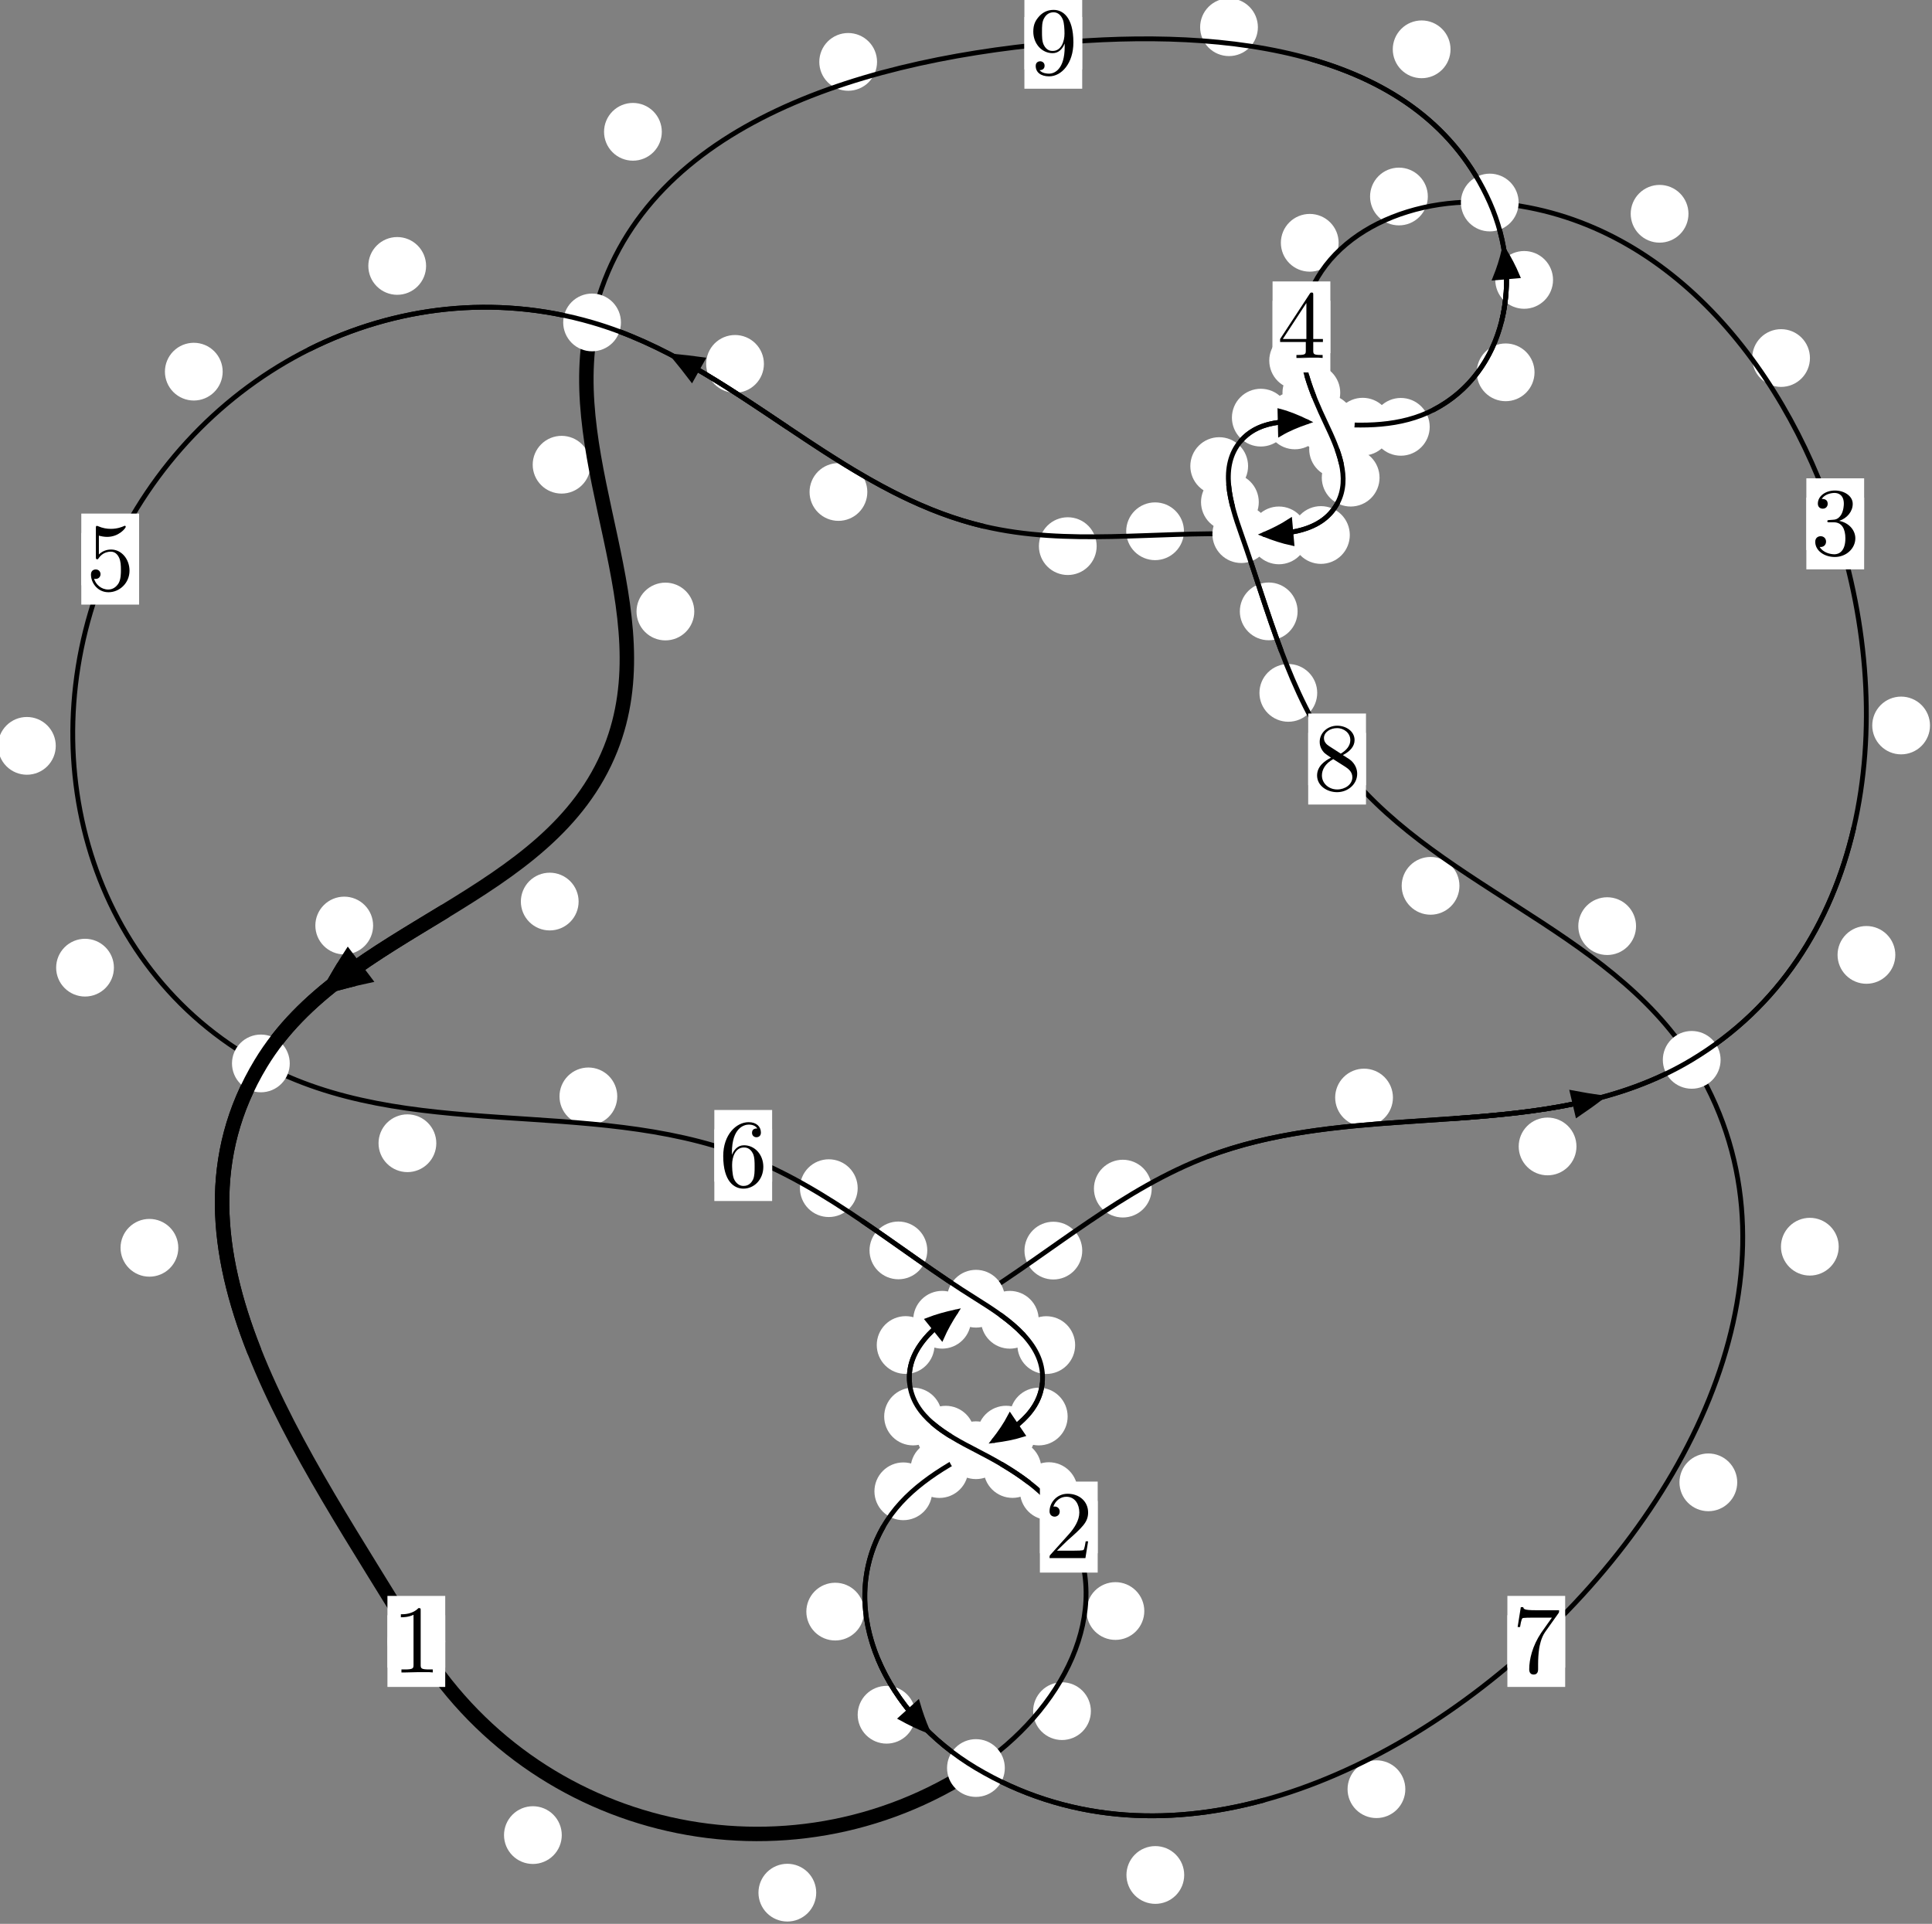 <?xml version="1.0"?>
<!-- Created by MetaPost 1.999 on 2021.07.06:0014 -->
<svg version="1.1" xmlns="http://www.w3.org/2000/svg" xmlns:xlink="http://www.w3.org/1999/xlink" width="199.944" height="199.127" viewBox="0 0 199.944 199.127">
<rect x="0" y="0" width="199.944" height="199.127" fill="#808080" stroke="none"/>
<!-- Original BoundingBox: -101.206726 -15.889053 98.737076 183.237534 -->
  <defs>
    <g transform="scale(0.01,0.01)" id="GLYPHcmr10_49">
      <path style="fill-rule: evenodd;" d="M294 -640C294 -664,294 -666,271 -666C209 -602,121 -602,89 -602L89 -571C109 -571,168 -571,220 -597L220 -79C220 -43,217 -31,127 -31L95 -31L95 -0L257 -0L130 -3L217 -3L257 -3L297 -3L384 -3L419 -0L419 -31L387 -31C297 -31,294 -42,294 -79"></path>
    </g>
    <g transform="scale(0.01,0.01)" id="GLYPHcmr10_50">
      <path style="fill-rule: evenodd;" d="M127 -77L233 -180C389 -318,449 -372,449 -472C449 -586,359 -666,237 -666C124 -666,50 -574,50 -485C50 -429,100 -429,103 -429C120 -429,155 -441,155 -482C155 -508,137 -534,102 -534C94 -534,92 -534,89 -533C112 -598,166 -635,224 -635C315 -635,358 -554,358 -472C358 -392,308 -313,253 -251L61 -37C50 -26,50 -24,50 -0L421 -0L449 -174L424 -174C419 -144,412 -100,402 -85C395 -77,329 -77,307 -77"></path>
    </g>
    <g transform="scale(0.01,0.01)" id="GLYPHcmr10_51">
      <path style="fill-rule: evenodd;" d="M290 -352C372 -379,430 -449,430 -528C430 -610,342 -666,246 -666C145 -666,69 -606,69 -530C69 -497,91 -478,120 -478C151 -478,171 -500,171 -529C171 -579,124 -579,109 -579C140 -628,206 -641,242 -641C283 -641,338 -619,338 -529C338 -517,336 -459,310 -415C280 -367,246 -364,221 -363C213 -362,189 -360,182 -360C174 -359,167 -358,167 -348C167 -337,174 -337,191 -337L235 -337C317 -337,354 -269,354 -171C354 -35,285 -6,241 -6C198 -6,123 -23,88 -82C123 -77,154 -99,154 -137C154 -173,127 -193,98 -193C74 -193,42 -179,42 -135C42 -44,135 22,244 22C366 22,457 -69,457 -171C457 -253,394 -331,290 -352"></path>
    </g>
    <g transform="scale(0.01,0.01)" id="GLYPHcmr10_52">
      <path style="fill-rule: evenodd;" d="M294 -165L294 -78C294 -42,292 -31,218 -31L197 -31L197 -0L332 -0L238 -3L290 -3L332 -3L374 -3L427 -3L468 -0L468 -31L447 -31C373 -31,371 -42,371 -78L371 -165L471 -165L471 -196L371 -196L371 -651C371 -671,371 -677,355 -677C346 -677,343 -677,335 -665L28 -196L28 -165M300 -196L56 -196L300 -569"></path>
    </g>
    <g transform="scale(0.01,0.01)" id="GLYPHcmr10_53">
      <path style="fill-rule: evenodd;" d="M449 -201C449 -320,367 -420,259 -420C211 -420,168 -404,132 -369L132 -564C152 -558,185 -551,217 -551C340 -551,410 -642,410 -655C410 -661,407 -666,400 -666C399 -666,397 -666,392 -663C372 -654,323 -634,256 -634C216 -634,170 -641,123 -662C115 -665,113 -665,111 -665C101 -665,101 -657,101 -641L101 -345C101 -327,101 -319,115 -319C122 -319,124 -322,128 -328C139 -344,176 -398,257 -398C309 -398,334 -352,342 -334C358 -297,360 -258,360 -208C360 -173,360 -113,336 -71C312 -32,275 -6,229 -6C156 -6,99 -59,82 -118C85 -117,88 -116,99 -116C132 -116,149 -141,149 -165C149 -189,132 -214,99 -214C85 -214,50 -207,50 -161C50 -75,119 22,231 22C347 22,449 -74,449 -201"></path>
    </g>
    <g transform="scale(0.01,0.01)" id="GLYPHcmr10_54">
      <path style="fill-rule: evenodd;" d="M132 -328L132 -352C132 -605,256 -641,307 -641C331 -641,373 -635,395 -601C380 -601,340 -601,340 -556C340 -525,364 -510,386 -510C402 -510,432 -519,432 -558C432 -618,388 -666,305 -666C177 -666,42 -537,42 -316C42 -49,158 22,251 22C362 22,457 -72,457 -204C457 -331,368 -427,257 -427C189 -427,152 -376,132 -328M251 -6C188 -6,158 -66,152 -81C134 -128,134 -208,134 -226C134 -304,166 -404,256 -404C272 -404,318 -404,349 -342C367 -305,367 -254,367 -205C367 -157,367 -107,350 -71C320 -11,274 -6,251 -6"></path>
    </g>
    <g transform="scale(0.01,0.01)" id="GLYPHcmr10_55">
      <path style="fill-rule: evenodd;" d="M476 -609C485 -621,485 -623,485 -644L242 -644C120 -644,118 -657,114 -676L89 -676L56 -470L81 -470C84 -486,93 -549,106 -561C113 -567,191 -567,204 -567L411 -567C400 -551,321 -442,299 -409C209 -274,176 -135,176 -33C176 -23,176 22,222 22C268 22,268 -23,268 -33L268 -84C268 -139,271 -194,279 -248C283 -271,297 -357,341 -419"></path>
    </g>
    <g transform="scale(0.01,0.01)" id="GLYPHcmr10_56">
      <path style="fill-rule: evenodd;" d="M163 -457C117 -487,113 -521,113 -538C113 -599,178 -641,249 -641C322 -641,386 -589,386 -517C386 -460,347 -412,287 -377M309 -362C381 -399,430 -451,430 -517C430 -609,341 -666,250 -666C150 -666,69 -592,69 -499C69 -481,71 -436,113 -389C124 -377,161 -352,186 -335C128 -306,42 -250,42 -151C42 -45,144 22,249 22C362 22,457 -61,457 -168C457 -204,446 -249,408 -291C389 -312,373 -322,309 -362M209 -320L332 -242C360 -223,407 -193,407 -132C407 -58,332 -6,250 -6C164 -6,92 -68,92 -151C92 -209,124 -273,209 -320"></path>
    </g>
    <g transform="scale(0.01,0.01)" id="GLYPHcmr10_57">
      <path style="fill-rule: evenodd;" d="M367 -318L367 -286C367 -52,263 -6,205 -6C188 -6,134 -8,107 -42C151 -42,159 -71,159 -88C159 -119,135 -134,113 -134C97 -134,67 -125,67 -86C67 -19,121 22,206 22C335 22,457 -114,457 -329C457 -598,342 -666,253 -666C198 -666,149 -648,106 -603C65 -558,42 -516,42 -441C42 -316,130 -218,242 -218C303 -218,344 -260,367 -318M243 -241C227 -241,181 -241,150 -304C132 -341,132 -391,132 -440C132 -494,132 -541,153 -578C180 -628,218 -641,253 -641C299 -641,332 -607,349 -562C361 -530,365 -467,365 -421C365 -338,331 -241,243 -241"></path>
    </g>
  </defs>
  <path d="M58.138 189.942C58.138 189.15,57.823 188.389,57.263 187.829C56.702 187.268,55.942 186.954,55.15 186.954C54.357 186.954,53.597 187.268,53.036 187.829C52.476 188.389,52.161 189.15,52.161 189.942C52.161 190.735,52.476 191.495,53.036 192.056C53.597 192.616,54.357 192.931,55.15 192.931C55.942 192.931,56.702 192.616,57.263 192.056C57.823 191.495,58.138 190.735,58.138 189.942Z" style="fill: rgb(100%,100%,100%);stroke: none;"></path>
  <path d="M46.075 169.897C46.075 169.104,45.76 168.344,45.2 167.783C44.639 167.223,43.879 166.908,43.086 166.908C42.294 166.908,41.534 167.223,40.973 167.783C40.413 168.344,40.098 169.104,40.098 169.897C40.098 170.689,40.413 171.449,40.973 172.01C41.534 172.57,42.294 172.885,43.086 172.885C43.879 172.885,44.639 172.57,45.2 172.01C45.76 171.449,46.075 170.689,46.075 169.897Z" style="fill: rgb(100%,100%,100%);stroke: none;"></path>
  <path d="M112.896 177.112C112.896 176.32,112.581 175.56,112.021 174.999C111.46 174.439,110.7 174.124,109.908 174.124C109.115 174.124,108.355 174.439,107.794 174.999C107.234 175.56,106.919 176.32,106.919 177.112C106.919 177.905,107.234 178.665,107.794 179.226C108.355 179.786,109.115 180.101,109.908 180.101C110.7 180.101,111.46 179.786,112.021 179.226C112.581 178.665,112.896 177.905,112.896 177.112Z" style="fill: rgb(100%,100%,100%);stroke: none;"></path>
  <path d="M84.471 195.9C84.471 195.108,84.156 194.347,83.596 193.787C83.035 193.227,82.275 192.912,81.483 192.912C80.69 192.912,79.93 193.227,79.369 193.787C78.809 194.347,78.494 195.108,78.494 195.9C78.494 196.693,78.809 197.453,79.369 198.014C79.93 198.574,80.69 198.889,81.483 198.889C82.275 198.889,83.035 198.574,83.596 198.014C84.156 197.453,84.471 196.693,84.471 195.9Z" style="fill: rgb(100%,100%,100%);stroke: none;"></path>
  <path d="M111.531 154.338C111.531 153.546,111.216 152.785,110.656 152.225C110.095 151.664,109.335 151.35,108.543 151.35C107.75 151.35,106.99 151.664,106.429 152.225C105.869 152.785,105.554 153.546,105.554 154.338C105.554 155.131,105.869 155.891,106.429 156.452C106.99 157.012,107.75 157.327,108.543 157.327C109.335 157.327,110.095 157.012,110.656 156.452C111.216 155.891,111.531 155.131,111.531 154.338Z" style="fill: rgb(100%,100%,100%);stroke: none;"></path>
  <path d="M118.424 166.75C118.424 165.957,118.109 165.197,117.549 164.636C116.988 164.076,116.228 163.761,115.436 163.761C114.643 163.761,113.883 164.076,113.322 164.636C112.762 165.197,112.447 165.957,112.447 166.75C112.447 167.542,112.762 168.302,113.322 168.863C113.883 169.423,114.643 169.738,115.436 169.738C116.228 169.738,116.988 169.423,117.549 168.863C118.109 168.302,118.424 167.542,118.424 166.75Z" style="fill: rgb(100%,100%,100%);stroke: none;"></path>
  <path d="M100.862 148.498C100.862 147.705,100.547 146.945,99.986 146.384C99.426 145.824,98.666 145.509,97.873 145.509C97.08 145.509,96.32 145.824,95.76 146.384C95.199 146.945,94.884 147.705,94.884 148.498C94.884 149.29,95.199 150.05,95.76 150.611C96.32 151.171,97.08 151.486,97.873 151.486C98.666 151.486,99.426 151.171,99.986 150.611C100.547 150.05,100.862 149.29,100.862 148.498Z" style="fill: rgb(100%,100%,100%);stroke: none;"></path>
  <path d="M107.772 152.05C107.772 151.257,107.458 150.497,106.897 149.937C106.337 149.376,105.576 149.061,104.784 149.061C103.991 149.061,103.231 149.376,102.67 149.937C102.11 150.497,101.795 151.257,101.795 152.05C101.795 152.843,102.11 153.603,102.67 154.163C103.231 154.724,103.991 155.039,104.784 155.039C105.576 155.039,106.337 154.724,106.897 154.163C107.458 153.603,107.772 152.843,107.772 152.05Z" style="fill: rgb(100%,100%,100%);stroke: none;"></path>
  <path d="M96.713 139.218C96.713 138.425,96.398 137.665,95.838 137.105C95.277 136.544,94.517 136.229,93.724 136.229C92.932 136.229,92.172 136.544,91.611 137.105C91.051 137.665,90.736 138.425,90.736 139.218C90.736 140.011,91.051 140.771,91.611 141.331C92.172 141.892,92.932 142.207,93.724 142.207C94.517 142.207,95.277 141.892,95.838 141.331C96.398 140.771,96.713 140.011,96.713 139.218Z" style="fill: rgb(100%,100%,100%);stroke: none;"></path>
  <path d="M97.482 146.617C97.482 145.824,97.168 145.064,96.607 144.503C96.047 143.943,95.286 143.628,94.494 143.628C93.701 143.628,92.941 143.943,92.38 144.503C91.82 145.064,91.505 145.824,91.505 146.617C91.505 147.409,91.82 148.17,92.38 148.73C92.941 149.29,93.701 149.605,94.494 149.605C95.286 149.605,96.047 149.29,96.607 148.73C97.168 148.17,97.482 147.409,97.482 146.617Z" style="fill: rgb(100%,100%,100%);stroke: none;"></path>
  <path d="M112.002 129.445C112.002 128.652,111.687 127.892,111.126 127.332C110.566 126.771,109.806 126.456,109.013 126.456C108.22 126.456,107.46 126.771,106.9 127.332C106.339 127.892,106.024 128.652,106.024 129.445C106.024 130.238,106.339 130.998,106.9 131.558C107.46 132.119,108.22 132.434,109.013 132.434C109.806 132.434,110.566 132.119,111.126 131.558C111.687 130.998,112.002 130.238,112.002 129.445Z" style="fill: rgb(100%,100%,100%);stroke: none;"></path>
  <path d="M100.49 136.602C100.49 135.809,100.175 135.049,99.615 134.489C99.054 133.928,98.294 133.613,97.502 133.613C96.709 133.613,95.949 133.928,95.388 134.489C94.828 135.049,94.513 135.809,94.513 136.602C94.513 137.395,94.828 138.155,95.388 138.715C95.949 139.276,96.709 139.591,97.502 139.591C98.294 139.591,99.054 139.276,99.615 138.715C100.175 138.155,100.49 137.395,100.49 136.602Z" style="fill: rgb(100%,100%,100%);stroke: none;"></path>
  <path d="M144.156 113.601C144.156 112.808,143.841 112.048,143.28 111.487C142.72 110.927,141.96 110.612,141.167 110.612C140.374 110.612,139.614 110.927,139.054 111.487C138.493 112.048,138.178 112.808,138.178 113.601C138.178 114.393,138.493 115.154,139.054 115.714C139.614 116.275,140.374 116.589,141.167 116.589C141.96 116.589,142.72 116.275,143.28 115.714C143.841 115.154,144.156 114.393,144.156 113.601Z" style="fill: rgb(100%,100%,100%);stroke: none;"></path>
  <path d="M119.19 123.029C119.19 122.236,118.875 121.476,118.314 120.915C117.754 120.355,116.994 120.04,116.201 120.04C115.408 120.04,114.648 120.355,114.088 120.915C113.527 121.476,113.212 122.236,113.212 123.029C113.212 123.821,113.527 124.582,114.088 125.142C114.648 125.702,115.408 126.017,116.201 126.017C116.994 126.017,117.754 125.702,118.314 125.142C118.875 124.582,119.19 123.821,119.19 123.029Z" style="fill: rgb(100%,100%,100%);stroke: none;"></path>
  <path d="M196.148 98.837C196.148 98.044,195.833 97.284,195.272 96.724C194.712 96.163,193.952 95.848,193.159 95.848C192.366 95.848,191.606 96.163,191.046 96.724C190.485 97.284,190.17 98.044,190.17 98.837C190.17 99.63,190.485 100.39,191.046 100.95C191.606 101.511,192.366 101.826,193.159 101.826C193.952 101.826,194.712 101.511,195.272 100.95C195.833 100.39,196.148 99.63,196.148 98.837Z" style="fill: rgb(100%,100%,100%);stroke: none;"></path>
  <path d="M163.149 118.663C163.149 117.871,162.834 117.111,162.273 116.55C161.713 115.99,160.953 115.675,160.16 115.675C159.367 115.675,158.607 115.99,158.047 116.55C157.486 117.111,157.171 117.871,157.171 118.663C157.171 119.456,157.486 120.216,158.047 120.777C158.607 121.337,159.367 121.652,160.16 121.652C160.953 121.652,161.713 121.337,162.273 120.777C162.834 120.216,163.149 119.456,163.149 118.663Z" style="fill: rgb(100%,100%,100%);stroke: none;"></path>
  <path d="M187.313 37.059C187.313 36.266,186.998 35.506,186.438 34.945C185.877 34.385,185.117 34.07,184.325 34.07C183.532 34.07,182.772 34.385,182.211 34.945C181.651 35.506,181.336 36.266,181.336 37.059C181.336 37.851,181.651 38.612,182.211 39.172C182.772 39.732,183.532 40.047,184.325 40.047C185.117 40.047,185.877 39.732,186.438 39.172C186.998 38.612,187.313 37.851,187.313 37.059Z" style="fill: rgb(100%,100%,100%);stroke: none;"></path>
  <path d="M199.737 75.091C199.737 74.298,199.422 73.538,198.862 72.977C198.301 72.417,197.541 72.102,196.748 72.102C195.956 72.102,195.195 72.417,194.635 72.977C194.075 73.538,193.76 74.298,193.76 75.091C193.76 75.883,194.075 76.644,194.635 77.204C195.195 77.765,195.956 78.08,196.748 78.08C197.541 78.08,198.301 77.765,198.862 77.204C199.422 76.644,199.737 75.883,199.737 75.091Z" style="fill: rgb(100%,100%,100%);stroke: none;"></path>
  <path d="M147.767 20.34C147.767 19.547,147.452 18.787,146.891 18.226C146.331 17.666,145.571 17.351,144.778 17.351C143.985 17.351,143.225 17.666,142.665 18.226C142.104 18.787,141.789 19.547,141.789 20.34C141.789 21.132,142.104 21.893,142.665 22.453C143.225 23.014,143.985 23.328,144.778 23.328C145.571 23.328,146.331 23.014,146.891 22.453C147.452 21.893,147.767 21.132,147.767 20.34Z" style="fill: rgb(100%,100%,100%);stroke: none;"></path>
  <path d="M174.741 22.128C174.741 21.335,174.426 20.575,173.866 20.014C173.305 19.454,172.545 19.139,171.752 19.139C170.96 19.139,170.199 19.454,169.639 20.014C169.078 20.575,168.763 21.335,168.763 22.128C168.763 22.92,169.078 23.681,169.639 24.241C170.199 24.801,170.96 25.116,171.752 25.116C172.545 25.116,173.305 24.801,173.866 24.241C174.426 23.681,174.741 22.92,174.741 22.128Z" style="fill: rgb(100%,100%,100%);stroke: none;"></path>
  <path d="M137.335 37.323C137.335 36.53,137.02 35.77,136.46 35.209C135.899 34.649,135.139 34.334,134.346 34.334C133.554 34.334,132.793 34.649,132.233 35.209C131.672 35.77,131.358 36.53,131.358 37.323C131.358 38.115,131.672 38.876,132.233 39.436C132.793 39.996,133.554 40.311,134.346 40.311C135.139 40.311,135.899 39.996,136.46 39.436C137.02 38.876,137.335 38.115,137.335 37.323Z" style="fill: rgb(100%,100%,100%);stroke: none;"></path>
  <path d="M138.536 25.13C138.536 24.338,138.221 23.578,137.66 23.017C137.1 22.457,136.34 22.142,135.547 22.142C134.754 22.142,133.994 22.457,133.434 23.017C132.873 23.578,132.558 24.338,132.558 25.13C132.558 25.923,132.873 26.683,133.434 27.244C133.994 27.804,134.754 28.119,135.547 28.119C136.34 28.119,137.1 27.804,137.66 27.244C138.221 26.683,138.536 25.923,138.536 25.13Z" style="fill: rgb(100%,100%,100%);stroke: none;"></path>
  <path d="M141.467 46.487C141.467 45.694,141.152 44.934,140.592 44.374C140.031 43.813,139.271 43.498,138.479 43.498C137.686 43.498,136.926 43.813,136.365 44.374C135.805 44.934,135.49 45.694,135.49 46.487C135.49 47.28,135.805 48.04,136.365 48.6C136.926 49.161,137.686 49.476,138.479 49.476C139.271 49.476,140.031 49.161,140.592 48.6C141.152 48.04,141.467 47.28,141.467 46.487Z" style="fill: rgb(100%,100%,100%);stroke: none;"></path>
  <path d="M138.702 40.655C138.702 39.862,138.387 39.102,137.827 38.541C137.266 37.981,136.506 37.666,135.713 37.666C134.921 37.666,134.16 37.981,133.6 38.541C133.039 39.102,132.725 39.862,132.725 40.655C132.725 41.447,133.039 42.207,133.6 42.768C134.16 43.328,134.921 43.643,135.713 43.643C136.506 43.643,137.266 43.328,137.827 42.768C138.387 42.207,138.702 41.447,138.702 40.655Z" style="fill: rgb(100%,100%,100%);stroke: none;"></path>
  <path d="M139.692 55.376C139.692 54.583,139.377 53.823,138.817 53.262C138.256 52.702,137.496 52.387,136.704 52.387C135.911 52.387,135.151 52.702,134.59 53.262C134.03 53.823,133.715 54.583,133.715 55.376C133.715 56.168,134.03 56.928,134.59 57.489C135.151 58.049,135.911 58.364,136.704 58.364C137.496 58.364,138.256 58.049,138.817 57.489C139.377 56.928,139.692 56.168,139.692 55.376Z" style="fill: rgb(100%,100%,100%);stroke: none;"></path>
  <path d="M142.77 49.44C142.77 48.648,142.455 47.887,141.895 47.327C141.334 46.767,140.574 46.452,139.782 46.452C138.989 46.452,138.229 46.767,137.668 47.327C137.108 47.887,136.793 48.648,136.793 49.44C136.793 50.233,137.108 50.993,137.668 51.554C138.229 52.114,138.989 52.429,139.782 52.429C140.574 52.429,141.334 52.114,141.895 51.554C142.455 50.993,142.77 50.233,142.77 49.44Z" style="fill: rgb(100%,100%,100%);stroke: none;"></path>
  <path d="M122.529 54.989C122.529 54.196,122.214 53.436,121.653 52.876C121.093 52.315,120.332 52,119.54 52C118.747 52,117.987 52.315,117.426 52.876C116.866 53.436,116.551 54.196,116.551 54.989C116.551 55.782,116.866 56.542,117.426 57.102C117.987 57.663,118.747 57.978,119.54 57.978C120.332 57.978,121.093 57.663,121.653 57.102C122.214 56.542,122.529 55.782,122.529 54.989Z" style="fill: rgb(100%,100%,100%);stroke: none;"></path>
  <path d="M135.344 55.416C135.344 54.623,135.029 53.863,134.468 53.303C133.908 52.742,133.148 52.427,132.355 52.427C131.562 52.427,130.802 52.742,130.242 53.303C129.681 53.863,129.366 54.623,129.366 55.416C129.366 56.209,129.681 56.969,130.242 57.529C130.802 58.09,131.562 58.405,132.355 58.405C133.148 58.405,133.908 58.09,134.468 57.529C135.029 56.969,135.344 56.209,135.344 55.416Z" style="fill: rgb(100%,100%,100%);stroke: none;"></path>
  <path d="M89.76 50.923C89.76 50.13,89.445 49.37,88.884 48.81C88.324 48.249,87.563 47.934,86.771 47.934C85.978 47.934,85.218 48.249,84.657 48.81C84.097 49.37,83.782 50.13,83.782 50.923C83.782 51.716,84.097 52.476,84.657 53.036C85.218 53.597,85.978 53.912,86.771 53.912C87.563 53.912,88.324 53.597,88.884 53.036C89.445 52.476,89.76 51.716,89.76 50.923Z" style="fill: rgb(100%,100%,100%);stroke: none;"></path>
  <path d="M113.494 56.527C113.494 55.735,113.179 54.974,112.619 54.414C112.058 53.853,111.298 53.539,110.505 53.539C109.713 53.539,108.953 53.853,108.392 54.414C107.832 54.974,107.517 55.735,107.517 56.527C107.517 57.32,107.832 58.08,108.392 58.641C108.953 59.201,109.713 59.516,110.505 59.516C111.298 59.516,112.058 59.201,112.619 58.641C113.179 58.08,113.494 57.32,113.494 56.527Z" style="fill: rgb(100%,100%,100%);stroke: none;"></path>
  <path d="M44.096 27.525C44.096 26.732,43.781 25.972,43.22 25.412C42.66 24.851,41.9 24.536,41.107 24.536C40.314 24.536,39.554 24.851,38.994 25.412C38.433 25.972,38.118 26.732,38.118 27.525C38.118 28.318,38.433 29.078,38.994 29.638C39.554 30.199,40.314 30.514,41.107 30.514C41.9 30.514,42.66 30.199,43.22 29.638C43.781 29.078,44.096 28.318,44.096 27.525Z" style="fill: rgb(100%,100%,100%);stroke: none;"></path>
  <path d="M79.058 37.664C79.058 36.871,78.744 36.111,78.183 35.55C77.623 34.99,76.862 34.675,76.07 34.675C75.277 34.675,74.517 34.99,73.956 35.55C73.396 36.111,73.081 36.871,73.081 37.664C73.081 38.456,73.396 39.217,73.956 39.777C74.517 40.338,75.277 40.652,76.07 40.652C76.862 40.652,77.623 40.338,78.183 39.777C78.744 39.217,79.058 38.456,79.058 37.664Z" style="fill: rgb(100%,100%,100%);stroke: none;"></path>
  <path d="M5.771 77.2C5.771 76.408,5.456 75.647,4.895 75.087C4.335 74.526,3.575 74.212,2.782 74.212C1.989 74.212,1.229 74.526,0.669 75.087C0.108 75.647,-0.207 76.408,-0.207 77.2C-0.207 77.993,0.108 78.753,0.669 79.314C1.229 79.874,1.989 80.189,2.782 80.189C3.575 80.189,4.335 79.874,4.895 79.314C5.456 78.753,5.771 77.993,5.771 77.2Z" style="fill: rgb(100%,100%,100%);stroke: none;"></path>
  <path d="M23.045 38.468C23.045 37.675,22.73 36.915,22.17 36.355C21.609 35.794,20.849 35.479,20.056 35.479C19.264 35.479,18.504 35.794,17.943 36.355C17.383 36.915,17.068 37.675,17.068 38.468C17.068 39.261,17.383 40.021,17.943 40.581C18.504 41.142,19.264 41.457,20.056 41.457C20.849 41.457,21.609 41.142,22.17 40.581C22.73 40.021,23.045 39.261,23.045 38.468Z" style="fill: rgb(100%,100%,100%);stroke: none;"></path>
  <path d="M45.153 118.331C45.153 117.538,44.838 116.778,44.277 116.218C43.717 115.657,42.957 115.342,42.164 115.342C41.371 115.342,40.611 115.657,40.051 116.218C39.49 116.778,39.175 117.538,39.175 118.331C39.175 119.124,39.49 119.884,40.051 120.444C40.611 121.005,41.371 121.32,42.164 121.32C42.957 121.32,43.717 121.005,44.277 120.444C44.838 119.884,45.153 119.124,45.153 118.331Z" style="fill: rgb(100%,100%,100%);stroke: none;"></path>
  <path d="M11.789 100.158C11.789 99.365,11.474 98.605,10.914 98.045C10.353 97.484,9.593 97.169,8.8 97.169C8.008 97.169,7.247 97.484,6.687 98.045C6.126 98.605,5.811 99.365,5.811 100.158C5.811 100.951,6.126 101.711,6.687 102.271C7.247 102.832,8.008 103.147,8.8 103.147C9.593 103.147,10.353 102.832,10.914 102.271C11.474 101.711,11.789 100.951,11.789 100.158Z" style="fill: rgb(100%,100%,100%);stroke: none;"></path>
  <path d="M88.762 122.982C88.762 122.189,88.447 121.429,87.887 120.868C87.326 120.308,86.566 119.993,85.773 119.993C84.981 119.993,84.22 120.308,83.66 120.868C83.1 121.429,82.785 122.189,82.785 122.982C82.785 123.774,83.1 124.534,83.66 125.095C84.22 125.655,84.981 125.97,85.773 125.97C86.566 125.97,87.326 125.655,87.887 125.095C88.447 124.534,88.762 123.774,88.762 122.982Z" style="fill: rgb(100%,100%,100%);stroke: none;"></path>
  <path d="M63.88 113.482C63.88 112.689,63.565 111.929,63.005 111.368C62.444 110.808,61.684 110.493,60.891 110.493C60.099 110.493,59.338 110.808,58.778 111.368C58.217 111.929,57.903 112.689,57.903 113.482C57.903 114.274,58.217 115.035,58.778 115.595C59.338 116.156,60.099 116.471,60.891 116.471C61.684 116.471,62.444 116.156,63.005 115.595C63.565 115.035,63.88 114.274,63.88 113.482Z" style="fill: rgb(100%,100%,100%);stroke: none;"></path>
  <path d="M107.495 136.604C107.495 135.811,107.18 135.051,106.619 134.491C106.059 133.93,105.299 133.615,104.506 133.615C103.713 133.615,102.953 133.93,102.393 134.491C101.832 135.051,101.517 135.811,101.517 136.604C101.517 137.397,101.832 138.157,102.393 138.717C102.953 139.278,103.713 139.593,104.506 139.593C105.299 139.593,106.059 139.278,106.619 138.717C107.18 138.157,107.495 137.397,107.495 136.604Z" style="fill: rgb(100%,100%,100%);stroke: none;"></path>
  <path d="M95.965 129.423C95.965 128.631,95.65 127.871,95.089 127.31C94.529 126.75,93.769 126.435,92.976 126.435C92.183 126.435,91.423 126.75,90.863 127.31C90.302 127.871,89.987 128.631,89.987 129.423C89.987 130.216,90.302 130.976,90.863 131.537C91.423 132.097,92.183 132.412,92.976 132.412C93.769 132.412,94.529 132.097,95.089 131.537C95.65 130.976,95.965 130.216,95.965 129.423Z" style="fill: rgb(100%,100%,100%);stroke: none;"></path>
  <path d="M110.491 146.618C110.491 145.826,110.176 145.065,109.615 144.505C109.055 143.944,108.295 143.63,107.502 143.63C106.709 143.63,105.949 143.944,105.389 144.505C104.828 145.065,104.513 145.826,104.513 146.618C104.513 147.411,104.828 148.171,105.389 148.732C105.949 149.292,106.709 149.607,107.502 149.607C108.295 149.607,109.055 149.292,109.615 148.732C110.176 148.171,110.491 147.411,110.491 146.618Z" style="fill: rgb(100%,100%,100%);stroke: none;"></path>
  <path d="M111.268 139.223C111.268 138.431,110.953 137.671,110.393 137.11C109.832 136.55,109.072 136.235,108.28 136.235C107.487 136.235,106.727 136.55,106.166 137.11C105.606 137.671,105.291 138.431,105.291 139.223C105.291 140.016,105.606 140.776,106.166 141.337C106.727 141.897,107.487 142.212,108.28 142.212C109.072 142.212,109.832 141.897,110.393 141.337C110.953 140.776,111.268 140.016,111.268 139.223Z" style="fill: rgb(100%,100%,100%);stroke: none;"></path>
  <path d="M100.212 152.055C100.212 151.263,99.897 150.502,99.336 149.942C98.776 149.381,98.016 149.067,97.223 149.067C96.43 149.067,95.67 149.381,95.11 149.942C94.549 150.502,94.234 151.263,94.234 152.055C94.234 152.848,94.549 153.608,95.11 154.169C95.67 154.729,96.43 155.044,97.223 155.044C98.016 155.044,98.776 154.729,99.336 154.169C99.897 153.608,100.212 152.848,100.212 152.055Z" style="fill: rgb(100%,100%,100%);stroke: none;"></path>
  <path d="M107.11 148.493C107.11 147.7,106.795 146.94,106.235 146.38C105.674 145.819,104.914 145.504,104.122 145.504C103.329 145.504,102.569 145.819,102.008 146.38C101.448 146.94,101.133 147.7,101.133 148.493C101.133 149.286,101.448 150.046,102.008 150.606C102.569 151.167,103.329 151.482,104.122 151.482C104.914 151.482,105.674 151.167,106.235 150.606C106.795 150.046,107.11 149.286,107.11 148.493Z" style="fill: rgb(100%,100%,100%);stroke: none;"></path>
  <path d="M89.426 166.81C89.426 166.018,89.111 165.257,88.551 164.697C87.99 164.136,87.23 163.822,86.437 163.822C85.645 163.822,84.885 164.136,84.324 164.697C83.764 165.257,83.449 166.018,83.449 166.81C83.449 167.603,83.764 168.363,84.324 168.924C84.885 169.484,85.645 169.799,86.437 169.799C87.23 169.799,87.99 169.484,88.551 168.924C89.111 168.363,89.426 167.603,89.426 166.81Z" style="fill: rgb(100%,100%,100%);stroke: none;"></path>
  <path d="M96.474 154.358C96.474 153.565,96.159 152.805,95.599 152.244C95.038 151.684,94.278 151.369,93.485 151.369C92.693 151.369,91.932 151.684,91.372 152.244C90.811 152.805,90.496 153.565,90.496 154.358C90.496 155.15,90.811 155.91,91.372 156.471C91.932 157.031,92.693 157.346,93.485 157.346C94.278 157.346,95.038 157.031,95.599 156.471C96.159 155.91,96.474 155.15,96.474 154.358Z" style="fill: rgb(100%,100%,100%);stroke: none;"></path>
  <path d="M122.554 194.07C122.554 193.277,122.239 192.517,121.679 191.957C121.118 191.396,120.358 191.081,119.565 191.081C118.773 191.081,118.012 191.396,117.452 191.957C116.892 192.517,116.577 193.277,116.577 194.07C116.577 194.863,116.892 195.623,117.452 196.184C118.012 196.744,118.773 197.059,119.565 197.059C120.358 197.059,121.118 196.744,121.679 196.184C122.239 195.623,122.554 194.863,122.554 194.07Z" style="fill: rgb(100%,100%,100%);stroke: none;"></path>
  <path d="M94.74 177.485C94.74 176.692,94.425 175.932,93.864 175.372C93.304 174.811,92.544 174.496,91.751 174.496C90.958 174.496,90.198 174.811,89.637 175.372C89.077 175.932,88.762 176.692,88.762 177.485C88.762 178.278,89.077 179.038,89.637 179.598C90.198 180.159,90.958 180.474,91.751 180.474C92.544 180.474,93.304 180.159,93.864 179.598C94.425 179.038,94.74 178.278,94.74 177.485Z" style="fill: rgb(100%,100%,100%);stroke: none;"></path>
  <path d="M179.787 153.429C179.787 152.637,179.472 151.877,178.911 151.316C178.351 150.756,177.591 150.441,176.798 150.441C176.005 150.441,175.245 150.756,174.685 151.316C174.124 151.877,173.809 152.637,173.809 153.429C173.809 154.222,174.124 154.982,174.685 155.543C175.245 156.103,176.005 156.418,176.798 156.418C177.591 156.418,178.351 156.103,178.911 155.543C179.472 154.982,179.787 154.222,179.787 153.429Z" style="fill: rgb(100%,100%,100%);stroke: none;"></path>
  <path d="M145.438 185.191C145.438 184.398,145.123 183.638,144.562 183.077C144.002 182.517,143.242 182.202,142.449 182.202C141.656 182.202,140.896 182.517,140.335 183.077C139.775 183.638,139.46 184.398,139.46 185.191C139.46 185.983,139.775 186.744,140.335 187.304C140.896 187.865,141.656 188.179,142.449 188.179C143.242 188.179,144.002 187.865,144.562 187.304C145.123 186.744,145.438 185.983,145.438 185.191Z" style="fill: rgb(100%,100%,100%);stroke: none;"></path>
  <path d="M169.316 95.86C169.316 95.067,169.001 94.307,168.441 93.746C167.88 93.186,167.12 92.871,166.328 92.871C165.535 92.871,164.775 93.186,164.214 93.746C163.654 94.307,163.339 95.067,163.339 95.86C163.339 96.652,163.654 97.412,164.214 97.973C164.775 98.533,165.535 98.848,166.328 98.848C167.12 98.848,167.88 98.533,168.441 97.973C169.001 97.412,169.316 96.652,169.316 95.86Z" style="fill: rgb(100%,100%,100%);stroke: none;"></path>
  <path d="M190.289 129.039C190.289 128.247,189.974 127.487,189.414 126.926C188.853 126.366,188.093 126.051,187.301 126.051C186.508 126.051,185.748 126.366,185.187 126.926C184.627 127.487,184.312 128.247,184.312 129.039C184.312 129.832,184.627 130.592,185.187 131.153C185.748 131.713,186.508 132.028,187.301 132.028C188.093 132.028,188.853 131.713,189.414 131.153C189.974 130.592,190.289 129.832,190.289 129.039Z" style="fill: rgb(100%,100%,100%);stroke: none;"></path>
  <path d="M136.319 71.717C136.319 70.924,136.004 70.164,135.443 69.603C134.883 69.043,134.123 68.728,133.33 68.728C132.537 68.728,131.777 69.043,131.217 69.603C130.656 70.164,130.341 70.924,130.341 71.717C130.341 72.509,130.656 73.269,131.217 73.83C131.777 74.39,132.537 74.705,133.33 74.705C134.123 74.705,134.883 74.39,135.443 73.83C136.004 73.269,136.319 72.509,136.319 71.717Z" style="fill: rgb(100%,100%,100%);stroke: none;"></path>
  <path d="M151.039 91.688C151.039 90.895,150.724 90.135,150.163 89.574C149.603 89.014,148.843 88.699,148.05 88.699C147.257 88.699,146.497 89.014,145.937 89.574C145.376 90.135,145.061 90.895,145.061 91.688C145.061 92.48,145.376 93.241,145.937 93.801C146.497 94.362,147.257 94.677,148.05 94.677C148.843 94.677,149.603 94.362,150.163 93.801C150.724 93.241,151.039 92.48,151.039 91.688Z" style="fill: rgb(100%,100%,100%);stroke: none;"></path>
  <path d="M130.272 51.969C130.272 51.176,129.957 50.416,129.397 49.855C128.836 49.295,128.076 48.98,127.283 48.98C126.491 48.98,125.731 49.295,125.17 49.855C124.61 50.416,124.295 51.176,124.295 51.969C124.295 52.761,124.61 53.521,125.17 54.082C125.731 54.642,126.491 54.957,127.283 54.957C128.076 54.957,128.836 54.642,129.397 54.082C129.957 53.521,130.272 52.761,130.272 51.969Z" style="fill: rgb(100%,100%,100%);stroke: none;"></path>
  <path d="M134.289 63.281C134.289 62.488,133.974 61.728,133.414 61.168C132.854 60.607,132.093 60.292,131.301 60.292C130.508 60.292,129.748 60.607,129.187 61.168C128.627 61.728,128.312 62.488,128.312 63.281C128.312 64.074,128.627 64.834,129.187 65.394C129.748 65.955,130.508 66.27,131.301 66.27C132.093 66.27,132.854 65.955,133.414 65.394C133.974 64.834,134.289 64.074,134.289 63.281Z" style="fill: rgb(100%,100%,100%);stroke: none;"></path>
  <path d="M133.469 43.229C133.469 42.436,133.154 41.676,132.594 41.116C132.033 40.555,131.273 40.24,130.48 40.24C129.688 40.24,128.927 40.555,128.367 41.116C127.807 41.676,127.492 42.436,127.492 43.229C127.492 44.022,127.807 44.782,128.367 45.342C128.927 45.903,129.688 46.218,130.48 46.218C131.273 46.218,132.033 45.903,132.594 45.342C133.154 44.782,133.469 44.022,133.469 43.229Z" style="fill: rgb(100%,100%,100%);stroke: none;"></path>
  <path d="M129.165 48.242C129.165 47.449,128.85 46.689,128.29 46.129C127.73 45.568,126.969 45.253,126.177 45.253C125.384 45.253,124.624 45.568,124.063 46.129C123.503 46.689,123.188 47.449,123.188 48.242C123.188 49.035,123.503 49.795,124.063 50.355C124.624 50.916,125.384 51.231,126.177 51.231C126.969 51.231,127.73 50.916,128.29 50.355C128.85 49.795,129.165 49.035,129.165 48.242Z" style="fill: rgb(100%,100%,100%);stroke: none;"></path>
  <path d="M144.014 44.164C144.014 43.371,143.699 42.611,143.138 42.051C142.578 41.49,141.818 41.175,141.025 41.175C140.232 41.175,139.472 41.49,138.912 42.051C138.351 42.611,138.036 43.371,138.036 44.164C138.036 44.957,138.351 45.717,138.912 46.277C139.472 46.838,140.232 47.153,141.025 47.153C141.818 47.153,142.578 46.838,143.138 46.277C143.699 45.717,144.014 44.957,144.014 44.164Z" style="fill: rgb(100%,100%,100%);stroke: none;"></path>
  <path d="M136.994 43.516C136.994 42.723,136.679 41.963,136.119 41.402C135.558 40.842,134.798 40.527,134.005 40.527C133.213 40.527,132.453 40.842,131.892 41.402C131.332 41.963,131.017 42.723,131.017 43.516C131.017 44.308,131.332 45.068,131.892 45.629C132.453 46.189,133.213 46.504,134.005 46.504C134.798 46.504,135.558 46.189,136.119 45.629C136.679 45.068,136.994 44.308,136.994 43.516Z" style="fill: rgb(100%,100%,100%);stroke: none;"></path>
  <path d="M158.809 38.537C158.809 37.745,158.494 36.985,157.934 36.424C157.373 35.864,156.613 35.549,155.82 35.549C155.027 35.549,154.267 35.864,153.707 36.424C153.146 36.985,152.831 37.745,152.831 38.537C152.831 39.33,153.146 40.09,153.707 40.651C154.267 41.211,155.027 41.526,155.82 41.526C156.613 41.526,157.373 41.211,157.934 40.651C158.494 40.09,158.809 39.33,158.809 38.537Z" style="fill: rgb(100%,100%,100%);stroke: none;"></path>
  <path d="M147.962 44.179C147.962 43.386,147.647 42.626,147.086 42.066C146.526 41.505,145.766 41.19,144.973 41.19C144.18 41.19,143.42 41.505,142.86 42.066C142.299 42.626,141.984 43.386,141.984 44.179C141.984 44.972,142.299 45.732,142.86 46.292C143.42 46.853,144.18 47.168,144.973 47.168C145.766 47.168,146.526 46.853,147.086 46.292C147.647 45.732,147.962 44.972,147.962 44.179Z" style="fill: rgb(100%,100%,100%);stroke: none;"></path>
  <path d="M150.116 5.105C150.116 4.312,149.801 3.552,149.241 2.992C148.68 2.431,147.92 2.116,147.127 2.116C146.335 2.116,145.575 2.431,145.014 2.992C144.454 3.552,144.139 4.312,144.139 5.105C144.139 5.898,144.454 6.658,145.014 7.218C145.575 7.779,146.335 8.094,147.127 8.094C147.92 8.094,148.68 7.779,149.241 7.218C149.801 6.658,150.116 5.898,150.116 5.105Z" style="fill: rgb(100%,100%,100%);stroke: none;"></path>
  <path d="M160.725 28.971C160.725 28.178,160.41 27.418,159.85 26.858C159.289 26.297,158.529 25.982,157.737 25.982C156.944 25.982,156.184 26.297,155.623 26.858C155.063 27.418,154.748 28.178,154.748 28.971C154.748 29.764,155.063 30.524,155.623 31.084C156.184 31.645,156.944 31.96,157.737 31.96C158.529 31.96,159.289 31.645,159.85 31.084C160.41 30.524,160.725 29.764,160.725 28.971Z" style="fill: rgb(100%,100%,100%);stroke: none;"></path>
  <path d="M90.766 6.406C90.766 5.613,90.451 4.853,89.891 4.293C89.33 3.732,88.57 3.417,87.777 3.417C86.985 3.417,86.225 3.732,85.664 4.293C85.104 4.853,84.789 5.613,84.789 6.406C84.789 7.199,85.104 7.959,85.664 8.519C86.225 9.08,86.985 9.395,87.777 9.395C88.57 9.395,89.33 9.08,89.891 8.519C90.451 7.959,90.766 7.199,90.766 6.406Z" style="fill: rgb(100%,100%,100%);stroke: none;"></path>
  <path d="M130.18 2.817C130.18 2.024,129.865 1.264,129.304 0.703C128.744 0.143,127.984 -0.172,127.191 -0.172C126.398 -0.172,125.638 0.143,125.078 0.703C124.517 1.264,124.202 2.024,124.202 2.817C124.202 3.609,124.517 4.37,125.078 4.93C125.638 5.49,126.398 5.805,127.191 5.805C127.984 5.805,128.744 5.49,129.304 4.93C129.865 4.37,130.18 3.609,130.18 2.817Z" style="fill: rgb(100%,100%,100%);stroke: none;"></path>
  <path d="M61.108 48.101C61.108 47.308,60.793 46.548,60.232 45.987C59.672 45.427,58.912 45.112,58.119 45.112C57.326 45.112,56.566 45.427,56.006 45.987C55.445 46.548,55.13 47.308,55.13 48.101C55.13 48.893,55.445 49.654,56.006 50.214C56.566 50.775,57.326 51.089,58.119 51.089C58.912 51.089,59.672 50.775,60.232 50.214C60.793 49.654,61.108 48.893,61.108 48.101Z" style="fill: rgb(100%,100%,100%);stroke: none;"></path>
  <path d="M68.491 13.643C68.491 12.85,68.176 12.09,67.616 11.53C67.055 10.969,66.295 10.654,65.502 10.654C64.71 10.654,63.949 10.969,63.389 11.53C62.828 12.09,62.513 12.85,62.513 13.643C62.513 14.436,62.828 15.196,63.389 15.756C63.949 16.317,64.71 16.632,65.502 16.632C66.295 16.632,67.055 16.317,67.616 15.756C68.176 15.196,68.491 14.436,68.491 13.643Z" style="fill: rgb(100%,100%,100%);stroke: none;"></path>
  <path d="M59.881 93.317C59.881 92.524,59.566 91.764,59.006 91.203C58.445 90.643,57.685 90.328,56.893 90.328C56.1 90.328,55.34 90.643,54.779 91.203C54.219 91.764,53.904 92.524,53.904 93.317C53.904 94.109,54.219 94.869,54.779 95.43C55.34 95.99,56.1 96.305,56.893 96.305C57.685 96.305,58.445 95.99,59.006 95.43C59.566 94.869,59.881 94.109,59.881 93.317Z" style="fill: rgb(100%,100%,100%);stroke: none;"></path>
  <path d="M71.851 63.295C71.851 62.502,71.536 61.742,70.976 61.182C70.416 60.621,69.655 60.306,68.863 60.306C68.07 60.306,67.31 60.621,66.749 61.182C66.189 61.742,65.874 62.502,65.874 63.295C65.874 64.088,66.189 64.848,66.749 65.408C67.31 65.969,68.07 66.284,68.863 66.284C69.655 66.284,70.416 65.969,70.976 65.408C71.536 64.848,71.851 64.088,71.851 63.295Z" style="fill: rgb(100%,100%,100%);stroke: none;"></path>
  <path d="M18.452 129.154C18.452 128.362,18.137 127.601,17.577 127.041C17.016 126.48,16.256 126.165,15.463 126.165C14.671 126.165,13.911 126.48,13.35 127.041C12.79 127.601,12.475 128.362,12.475 129.154C12.475 129.947,12.79 130.707,13.35 131.268C13.911 131.828,14.671 132.143,15.463 132.143C16.256 132.143,17.016 131.828,17.577 131.268C18.137 130.707,18.452 129.947,18.452 129.154Z" style="fill: rgb(100%,100%,100%);stroke: none;"></path>
  <path d="M38.614 95.797C38.614 95.004,38.299 94.244,37.738 93.684C37.178 93.123,36.418 92.808,35.625 92.808C34.832 92.808,34.072 93.123,33.512 93.684C32.951 94.244,32.636 95.004,32.636 95.797C32.636 96.59,32.951 97.35,33.512 97.91C34.072 98.471,34.832 98.786,35.625 98.786C36.418 98.786,37.178 98.471,37.738 97.91C38.299 97.35,38.614 96.59,38.614 95.797Z" style="fill: rgb(100%,100%,100%);stroke: none;"></path>
  <path d="M43.086 169.897C55.15 189.942,81.483 195.9,101 183C109.908 177.112,115.436 166.75,110.611 158.062C108.543 154.338,104.784 152.05,101 150.105C97.873 148.498,94.494 146.617,94.137 143.183C93.724 139.218,97.502 136.602,101.005 134.424C109.013 129.445,116.201 123.029,125.041 119.69C141.167 113.601,160.16 118.663,175.077 109.701C193.159 98.837,196.748 75.091,189.931 54.22C184.325 37.059,171.752 22.128,154.177 20.963C144.778 20.34,135.547 25.13,134.689 33.84C134.346 37.323,135.713 40.655,137.21 43.812C138.479 46.487,139.782 49.44,138.434 52.038C136.704 55.376,132.355 55.416,128.462 55.286C119.54 54.989,110.505 56.527,101.796 54.471C86.771 50.923,76.07 37.664,61.275 33.373C41.107 27.525,20.056 38.468,11.403 57.87C2.782 77.2,8.8 100.158,26.998 110.07C42.164 118.331,60.891 113.482,76.918 119.601C85.773 122.982,92.976 129.423,101.005 134.424C104.506 136.604,108.28 139.223,107.863 143.186C107.502 146.618,104.122 148.493,101 150.105C97.223 152.055,93.485 154.358,91.389 158.061C86.437 166.81,91.751 177.485,101 183C119.565 194.07,142.449 185.191,158.991 169.895C176.798 153.429,187.301 129.039,175.077 109.701C166.328 95.86,148.05 91.688,138.377 78.564C133.33 71.717,131.301 63.281,128.462 55.286C127.283 51.969,126.177 48.242,128.414 45.636C130.48 43.229,134.005 43.516,137.21 43.812C141.025 44.164,144.973 44.179,148.376 42.409C155.82 38.537,157.737 28.971,154.177 20.963C147.127 5.105,127.191 2.817,109.007 4.473C87.777 6.406,65.502 13.643,61.275 33.373C58.119 48.101,68.863 63.295,63.194 77.513C56.893 93.317,35.625 95.797,26.998 110.07C15.463 129.154,31.274 150.268,43.086 169.897" style="stroke:rgb(0%,0%,0%); stroke-width: 0.498;stroke-linecap: round;stroke-linejoin: round;stroke-miterlimit: 10;fill: none;"></path>
  <path d="M43.086 169.897C55.15 189.942,81.483 195.9,101 183" style="stroke:rgb(0%,0%,0%); stroke-width: 1.494;stroke-linecap: round;stroke-linejoin: round;stroke-miterlimit: 10;fill: none;"></path>
  <path d="M61.275 33.373C58.119 48.101,68.863 63.295,63.194 77.513C56.893 93.317,35.625 95.797,26.998 110.07C15.463 129.154,31.274 150.268,43.086 169.897" style="stroke:rgb(0%,0%,0%); stroke-width: 1.494;stroke-linecap: round;stroke-linejoin: round;stroke-miterlimit: 10;fill: none;"></path>
  <path d="M103.989 183C103.989 182.207,103.674 181.447,103.113 180.887C102.553 180.326,101.793 180.011,101 180.011C100.207 180.011,99.447 180.326,98.887 180.887C98.326 181.447,98.011 182.207,98.011 183C98.011 183.793,98.326 184.553,98.887 185.113C99.447 185.674,100.207 185.989,101 185.989C101.793 185.989,102.553 185.674,103.113 185.113C103.674 184.553,103.989 183.793,103.989 183Z" style="fill: rgb(100%,100%,100%);stroke: none;"></path>
  <path d="M90.869 171.743C92.735 176.195,96.375 180.242,101 183C110.283 188.535,120.645 189.083,130.754 186.335" style="stroke:rgb(0%,0%,0%); stroke-width: 0.498;stroke-linecap: round;stroke-linejoin: round;stroke-miterlimit: 10;fill: none;"></path>
  <path d="M103.994 134.424C103.994 133.631,103.679 132.871,103.118 132.311C102.558 131.75,101.798 131.435,101.005 131.435C100.212 131.435,99.452 131.75,98.892 132.311C98.331 132.871,98.016 133.631,98.016 134.424C98.016 135.217,98.331 135.977,98.892 136.537C99.452 137.098,100.212 137.413,101.005 137.413C101.798 137.413,102.558 137.098,103.118 136.537C103.679 135.977,103.994 135.217,103.994 134.424Z" style="fill: rgb(100%,100%,100%);stroke: none;"></path>
  <path d="M89.271 126.405C93.183 129.063,96.991 131.924,101.005 134.424C102.756 135.514,104.574 136.714,105.903 138.137" style="stroke:rgb(0%,0%,0%); stroke-width: 0.498;stroke-linecap: round;stroke-linejoin: round;stroke-miterlimit: 10;fill: none;"></path>
  <path d="M157.165 20.963C157.165 20.17,156.85 19.41,156.29 18.849C155.729 18.289,154.969 17.974,154.177 17.974C153.384 17.974,152.624 18.289,152.063 18.849C151.503 19.41,151.188 20.17,151.188 20.963C151.188 21.755,151.503 22.516,152.063 23.076C152.624 23.637,153.384 23.951,154.177 23.951C154.969 23.951,155.729 23.637,156.29 23.076C156.85 22.516,157.165 21.755,157.165 20.963Z" style="fill: rgb(100%,100%,100%);stroke: none;"></path>
  <path d="M155.403 33.237C156.367 29.361,155.957 24.967,154.177 20.963C150.652 13.034,143.906 8.497,135.767 6.15" style="stroke:rgb(0%,0%,0%); stroke-width: 0.498;stroke-linecap: round;stroke-linejoin: round;stroke-miterlimit: 10;fill: none;"></path>
  <path d="M131.45 55.286C131.45 54.493,131.135 53.733,130.575 53.173C130.014 52.612,129.254 52.297,128.462 52.297C127.669 52.297,126.909 52.612,126.348 53.173C125.788 53.733,125.473 54.493,125.473 55.286C125.473 56.079,125.788 56.839,126.348 57.4C126.909 57.96,127.669 58.275,128.462 58.275C129.254 58.275,130.014 57.96,130.575 57.4C131.135 56.839,131.45 56.079,131.45 55.286Z" style="fill: rgb(100%,100%,100%);stroke: none;"></path>
  <path d="M132.591 67.355C131.098 63.391,129.881 59.284,128.462 55.286C127.872 53.627,127.301 51.866,127.157 50.194" style="stroke:rgb(0%,0%,0%); stroke-width: 0.498;stroke-linecap: round;stroke-linejoin: round;stroke-miterlimit: 10;fill: none;"></path>
  <path d="M29.987 110.07C29.987 109.278,29.672 108.518,29.111 107.957C28.551 107.397,27.791 107.082,26.998 107.082C26.205 107.082,25.445 107.397,24.885 107.957C24.324 108.518,24.009 109.278,24.009 110.07C24.009 110.863,24.324 111.623,24.885 112.184C25.445 112.744,26.205 113.059,26.998 113.059C27.791 113.059,28.551 112.744,29.111 112.184C29.672 111.623,29.987 110.863,29.987 110.07Z" style="fill: rgb(100%,100%,100%);stroke: none;"></path>
  <path d="M45.968 94.366C38.785 98.745,31.312 102.934,26.998 110.07C21.231 119.612,22.3 129.662,26.287 139.779" style="stroke:rgb(0%,0%,0%); stroke-width: 1.494;stroke-linecap: round;stroke-linejoin: round;stroke-miterlimit: 10;fill: none;"></path>
  <path d="M103.989 150.105C103.989 149.312,103.674 148.552,103.113 147.992C102.553 147.431,101.793 147.116,101 147.116C100.207 147.116,99.447 147.431,98.887 147.992C98.326 148.552,98.011 149.312,98.011 150.105C98.011 150.898,98.326 151.658,98.887 152.218C99.447 152.779,100.207 153.094,101 153.094C101.793 153.094,102.553 152.779,103.113 152.218C103.674 151.658,103.989 150.898,103.989 150.105Z" style="fill: rgb(100%,100%,100%);stroke: none;"></path>
  <path d="M106.449 153.416C104.778 152.136,102.892 151.077,101 150.105C99.437 149.301,97.81 148.429,96.53 147.329" style="stroke:rgb(0%,0%,0%); stroke-width: 0.498;stroke-linecap: round;stroke-linejoin: round;stroke-miterlimit: 10;fill: none;"></path>
  <path d="M178.066 109.701C178.066 108.908,177.751 108.148,177.19 107.588C176.63 107.027,175.87 106.712,175.077 106.712C174.284 106.712,173.524 107.027,172.964 107.588C172.403 108.148,172.088 108.908,172.088 109.701C172.088 110.494,172.403 111.254,172.964 111.814C173.524 112.375,174.284 112.69,175.077 112.69C175.87 112.69,176.63 112.375,177.19 111.814C177.751 111.254,178.066 110.494,178.066 109.701Z" style="fill: rgb(100%,100%,100%);stroke: none;"></path>
  <path d="M150.512 115.773C159.141 115.157,167.619 114.182,175.077 109.701C184.118 104.269,189.536 95.617,191.841 85.713" style="stroke:rgb(0%,0%,0%); stroke-width: 0.498;stroke-linecap: round;stroke-linejoin: round;stroke-miterlimit: 10;fill: none;"></path>
  <path d="M140.199 43.812C140.199 43.019,139.884 42.259,139.323 41.698C138.763 41.138,138.003 40.823,137.21 40.823C136.417 40.823,135.657 41.138,135.097 41.698C134.536 42.259,134.221 43.019,134.221 43.812C134.221 44.604,134.536 45.364,135.097 45.925C135.657 46.485,136.417 46.8,137.21 46.8C138.003 46.8,138.763 46.485,139.323 45.925C139.884 45.364,140.199 44.604,140.199 43.812Z" style="fill: rgb(100%,100%,100%);stroke: none;"></path>
  <path d="M135.26 38.948C135.746 40.611,136.462 42.233,137.21 43.812C137.844 45.149,138.487 46.556,138.803 47.954" style="stroke:rgb(0%,0%,0%); stroke-width: 0.498;stroke-linecap: round;stroke-linejoin: round;stroke-miterlimit: 10;fill: none;"></path>
  <path d="M64.263 33.373C64.263 32.581,63.948 31.821,63.388 31.26C62.828 30.7,62.067 30.385,61.275 30.385C60.482 30.385,59.722 30.7,59.161 31.26C58.601 31.821,58.286 32.581,58.286 33.373C58.286 34.166,58.601 34.926,59.161 35.487C59.722 36.047,60.482 36.362,61.275 36.362C62.067 36.362,62.828 36.047,63.388 35.487C63.948 34.926,64.263 34.166,64.263 33.373Z" style="fill: rgb(100%,100%,100%);stroke: none;"></path>
  <path d="M81.449 44.201C75.046 39.906,68.672 35.519,61.275 33.373C51.191 30.449,40.886 31.723,32.021 36.153" style="stroke:rgb(0%,0%,0%); stroke-width: 0.498;stroke-linecap: round;stroke-linejoin: round;stroke-miterlimit: 10;fill: none;"></path>
  <path d="M63.194 77.513C58.153 90.156,43.533 94.272,33.47 102.721" style="stroke:rgb(0%,0%,0%); stroke-width: 0.498;stroke-linecap: round;stroke-linejoin: round;stroke-miterlimit: 10;fill: none;"></path>
  <path d="M36.005 98.411C35.091 99.82,34.234 101.253,33.47 102.721C35.048 102.223,36.667 101.816,38.31 101.466Z" style="stroke:rgb(0%,0%,0%); stroke-width: 0.498;fill: rgb(0%,0%,0%);"></path>
  <path d="M63.194 77.513C58.153 90.156,43.533 94.272,33.47 102.721" style="stroke:rgb(0%,0%,0%); stroke-width: 0.498;stroke-linecap: round;stroke-linejoin: round;stroke-miterlimit: 10;fill: none;"></path>
  <path d="M34.942 100.106C34.423 100.967,33.93 101.837,33.47 102.721C34.42 102.421,35.384 102.154,36.36 101.913Z" style="stroke:rgb(0%,0%,0%); stroke-width: 0.498;fill: rgb(0%,0%,0%);"></path>
  <path d="M94.137 143.183C93.807 140.011,96.158 137.702,98.906 135.791" style="stroke:rgb(0%,0%,0%); stroke-width: 0.498;stroke-linecap: round;stroke-linejoin: round;stroke-miterlimit: 10;fill: none;"></path>
  <path d="M97.461 138.419C97.851 137.532,98.354 136.651,98.906 135.791C97.907 136.009,96.929 136.275,96.025 136.628Z" style="stroke:rgb(0%,0%,0%); stroke-width: 0.498;fill: rgb(0%,0%,0%);"></path>
  <path d="M125.041 119.69C137.942 114.819,152.678 117.084,165.693 113.597" style="stroke:rgb(0%,0%,0%); stroke-width: 0.498;stroke-linecap: round;stroke-linejoin: round;stroke-miterlimit: 10;fill: none;"></path>
  <path d="M163.257 115.348C164.088 114.787,164.901 114.205,165.693 113.597C164.703 113.467,163.717 113.303,162.732 113.113Z" style="stroke:rgb(0%,0%,0%); stroke-width: 0.498;fill: rgb(0%,0%,0%);"></path>
  <path d="M138.434 52.038C137.05 54.708,133.99 55.268,130.828 55.319" style="stroke:rgb(0%,0%,0%); stroke-width: 0.498;stroke-linecap: round;stroke-linejoin: round;stroke-miterlimit: 10;fill: none;"></path>
  <path d="M133.487 53.931C132.678 54.459,131.768 54.911,130.828 55.319C131.781 55.696,132.744 56.019,133.69 56.218Z" style="stroke:rgb(0%,0%,0%); stroke-width: 0.498;fill: rgb(0%,0%,0%);"></path>
  <path d="M101.796 54.471C89.776 51.633,80.523 42.579,69.728 36.874" style="stroke:rgb(0%,0%,0%); stroke-width: 0.498;stroke-linecap: round;stroke-linejoin: round;stroke-miterlimit: 10;fill: none;"></path>
  <path d="M72.707 37.222C71.715 37.085,70.722 36.967,69.728 36.874C70.365 37.643,70.984 38.429,71.589 39.227Z" style="stroke:rgb(0%,0%,0%); stroke-width: 0.498;fill: rgb(0%,0%,0%);"></path>
  <path d="M107.863 143.186C107.574 145.932,105.353 147.681,102.878 149.096" style="stroke:rgb(0%,0%,0%); stroke-width: 0.498;stroke-linecap: round;stroke-linejoin: round;stroke-miterlimit: 10;fill: none;"></path>
  <path d="M104.531 146.593C104.082 147.453,103.503 148.288,102.878 149.096C103.891 148.967,104.891 148.786,105.817 148.495Z" style="stroke:rgb(0%,0%,0%); stroke-width: 0.498;fill: rgb(0%,0%,0%);"></path>
  <path d="M91.389 158.061C87.428 165.061,90.036 173.292,95.973 179.129" style="stroke:rgb(0%,0%,0%); stroke-width: 0.498;stroke-linecap: round;stroke-linejoin: round;stroke-miterlimit: 10;fill: none;"></path>
  <path d="M93.264 177.841C94.13 178.319,95.036 178.75,95.973 179.129C95.578 178.197,95.242 177.253,94.968 176.302Z" style="stroke:rgb(0%,0%,0%); stroke-width: 0.498;fill: rgb(0%,0%,0%);"></path>
  <path d="M128.414 45.636C130.067 43.711,132.654 43.509,135.263 43.657" style="stroke:rgb(0%,0%,0%); stroke-width: 0.498;stroke-linecap: round;stroke-linejoin: round;stroke-miterlimit: 10;fill: none;"></path>
  <path d="M132.519 44.869C133.355 44.38,134.297 43.994,135.263 43.657C134.342 43.212,133.403 42.819,132.466 42.573Z" style="stroke:rgb(0%,0%,0%); stroke-width: 0.498;fill: rgb(0%,0%,0%);"></path>
  <path d="M148.376 42.409C154.331 39.312,156.749 32.57,155.655 25.897" style="stroke:rgb(0%,0%,0%); stroke-width: 0.498;stroke-linecap: round;stroke-linejoin: round;stroke-miterlimit: 10;fill: none;"></path>
  <path d="M157.035 28.561C156.65 27.649,156.189 26.757,155.655 25.897C155.424 26.882,155.12 27.839,154.747 28.756Z" style="stroke:rgb(0%,0%,0%); stroke-width: 0.498;fill: rgb(0%,0%,0%);"></path>
  <path d="M40.096 172.607L46.077 172.607L46.077 165.186L40.096 165.186Z" style="fill: rgb(100%,100%,100%);stroke: none;"></path>
  <path d="M40.096 174.607L46.077 174.607L46.077 167.186L40.096 167.186Z" style="fill: rgb(100%,100%,100%);stroke: none;"></path>
  <g transform="translate(40.596 173.107)" style="fill: rgb(0%,0%,0%);">
    <use xlink:href="#GLYPHcmr10_49"></use>
  </g>
  <path d="M107.62 160.772L113.601 160.772L113.601 153.352L107.62 153.352Z" style="fill: rgb(100%,100%,100%);stroke: none;"></path>
  <path d="M107.62 162.772L113.601 162.772L113.601 155.352L107.62 155.352Z" style="fill: rgb(100%,100%,100%);stroke: none;"></path>
  <g transform="translate(108.12 161.272)" style="fill: rgb(0%,0%,0%);">
    <use xlink:href="#GLYPHcmr10_50"></use>
  </g>
  <path d="M186.94 56.931L192.921 56.931L192.921 49.51L186.94 49.51Z" style="fill: rgb(100%,100%,100%);stroke: none;"></path>
  <path d="M186.94 58.931L192.921 58.931L192.921 51.51L186.94 51.51Z" style="fill: rgb(100%,100%,100%);stroke: none;"></path>
  <g transform="translate(187.44 57.431)" style="fill: rgb(0%,0%,0%);">
    <use xlink:href="#GLYPHcmr10_51"></use>
  </g>
  <path d="M131.699 36.55L137.68 36.55L137.68 29.13L131.699 29.13Z" style="fill: rgb(100%,100%,100%);stroke: none;"></path>
  <path d="M131.699 38.55L137.68 38.55L137.68 31.13L131.699 31.13Z" style="fill: rgb(100%,100%,100%);stroke: none;"></path>
  <g transform="translate(132.199 37.05)" style="fill: rgb(0%,0%,0%);">
    <use xlink:href="#GLYPHcmr10_52"></use>
  </g>
  <path d="M8.413 60.58L14.394 60.58L14.394 53.159L8.413 53.159Z" style="fill: rgb(100%,100%,100%);stroke: none;"></path>
  <path d="M8.413 62.58L14.394 62.58L14.394 55.159L8.413 55.159Z" style="fill: rgb(100%,100%,100%);stroke: none;"></path>
  <g transform="translate(8.913 61.08)" style="fill: rgb(0%,0%,0%);">
    <use xlink:href="#GLYPHcmr10_53"></use>
  </g>
  <path d="M73.927 122.311L79.909 122.311L79.909 114.89L73.927 114.89Z" style="fill: rgb(100%,100%,100%);stroke: none;"></path>
  <path d="M73.927 124.311L79.909 124.311L79.909 116.89L73.927 116.89Z" style="fill: rgb(100%,100%,100%);stroke: none;"></path>
  <g transform="translate(74.427 122.811)" style="fill: rgb(0%,0%,0%);">
    <use xlink:href="#GLYPHcmr10_54"></use>
  </g>
  <path d="M156 172.606L161.981 172.606L161.981 165.185L156 165.185Z" style="fill: rgb(100%,100%,100%);stroke: none;"></path>
  <path d="M156 174.606L161.981 174.606L161.981 167.185L156 167.185Z" style="fill: rgb(100%,100%,100%);stroke: none;"></path>
  <g transform="translate(156.5 173.106)" style="fill: rgb(0%,0%,0%);">
    <use xlink:href="#GLYPHcmr10_55"></use>
  </g>
  <path d="M135.386 81.274L141.367 81.274L141.367 73.853L135.386 73.853Z" style="fill: rgb(100%,100%,100%);stroke: none;"></path>
  <path d="M135.386 83.274L141.367 83.274L141.367 75.853L135.386 75.853Z" style="fill: rgb(100%,100%,100%);stroke: none;"></path>
  <g transform="translate(135.886 81.774)" style="fill: rgb(0%,0%,0%);">
    <use xlink:href="#GLYPHcmr10_56"></use>
  </g>
  <path d="M106.016 7.183L111.998 7.183L111.998 -0.238L106.016 -0.238Z" style="fill: rgb(100%,100%,100%);stroke: none;"></path>
  <path d="M106.016 9.183L111.998 9.183L111.998 1.762L106.016 1.762Z" style="fill: rgb(100%,100%,100%);stroke: none;"></path>
  <g transform="translate(106.516 7.683)" style="fill: rgb(0%,0%,0%);">
    <use xlink:href="#GLYPHcmr10_57"></use>
  </g>
</svg>
